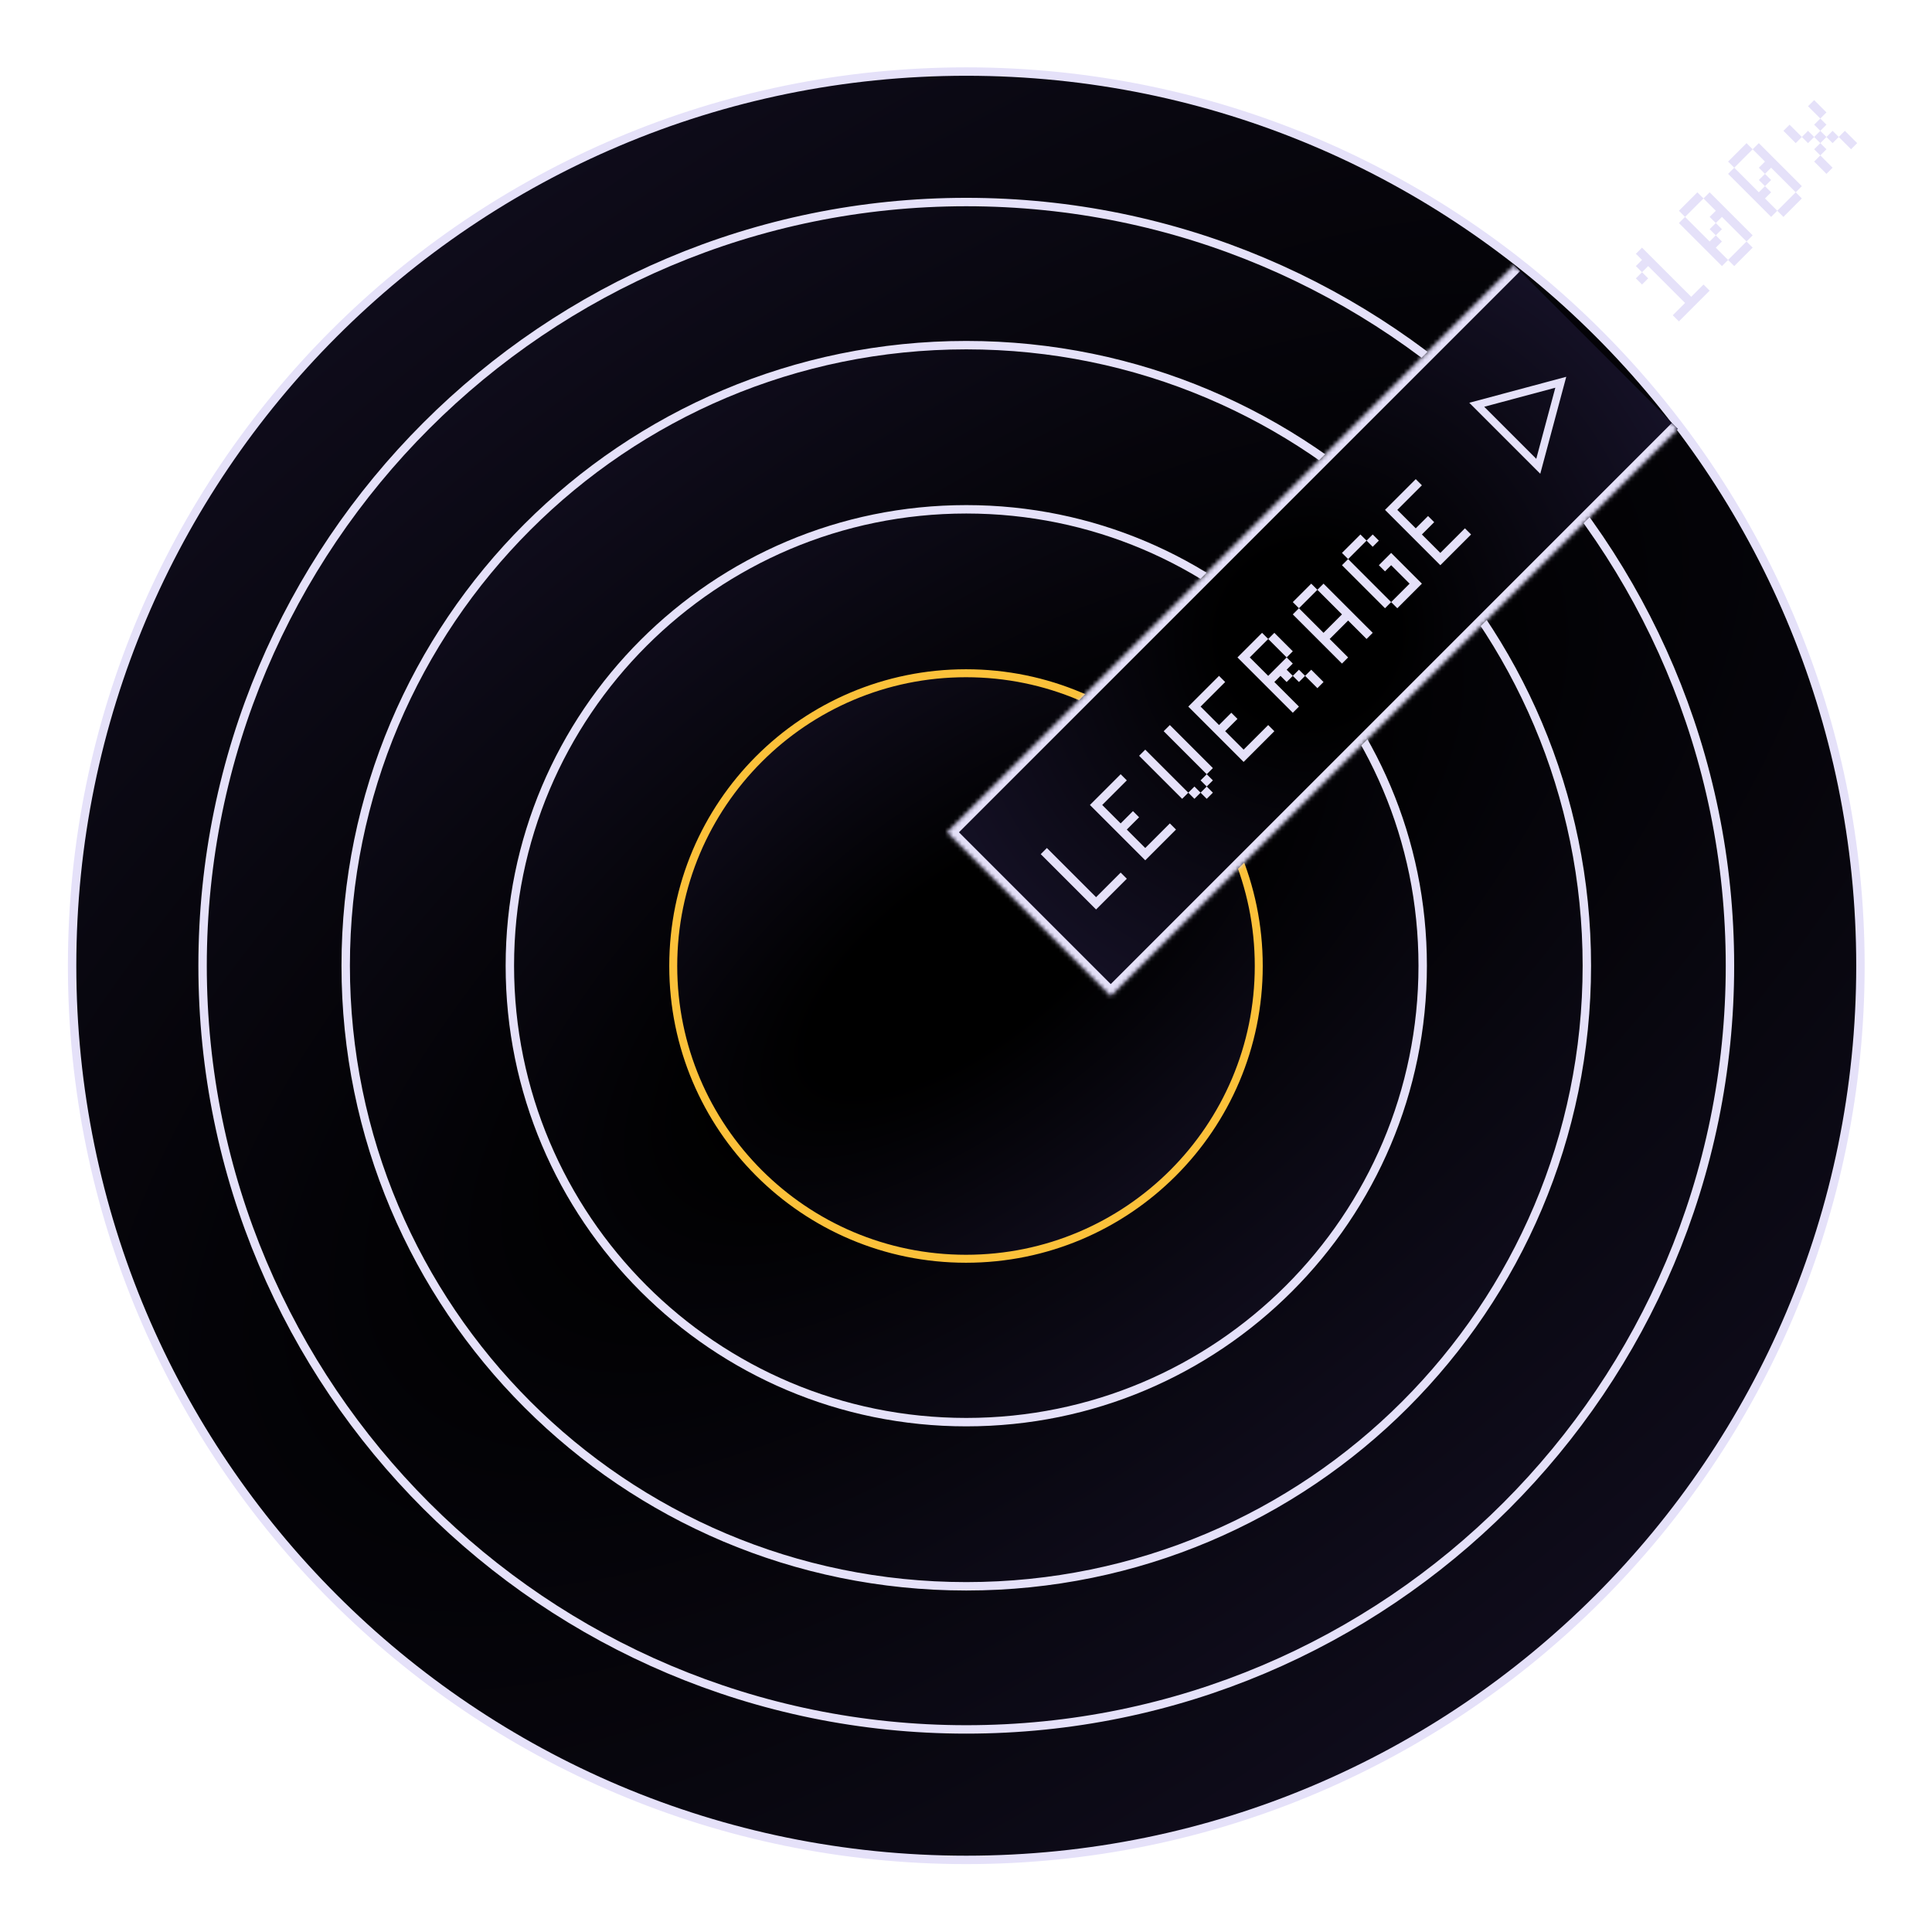 <svg width="459" height="459" viewBox="0 0 459 459" fill="none" xmlns="http://www.w3.org/2000/svg">
<g clip-path="url(#clip0_444_236)">
<path d="M229.565 441.87C112.24 441.87 17.13 346.76 17.13 229.435C17.13 112.11 112.24 17 229.565 17C346.89 17 442 112.11 442 229.435C442 346.76 346.89 441.87 229.565 441.87Z" fill="url(#paint0_radial_444_236)" stroke="#E5E1F9" stroke-width="2"/>
<path d="M229.565 410.87C129.361 410.87 48.13 329.639 48.13 229.435C48.13 129.231 129.361 48 229.565 48C329.769 48 411 129.231 411 229.435C411 329.639 329.769 410.87 229.565 410.87Z" fill="url(#paint1_radial_444_236)" stroke="#E5E1F9" stroke-width="2"/>
<path d="M229.565 376.87C148.139 376.87 82.13 310.861 82.13 229.435C82.13 148.009 148.139 82 229.565 82C310.991 82 377 148.009 377 229.435C377 310.861 310.991 376.87 229.565 376.87Z" fill="url(#paint2_radial_444_236)" stroke="#E5E1F9" stroke-width="2"/>
<path d="M229.565 337.87C169.678 337.87 121.13 289.322 121.13 229.435C121.13 169.548 169.678 121 229.565 121C289.452 121 338 169.548 338 229.435C338 289.322 289.452 337.87 229.565 337.87Z" fill="url(#paint3_radial_444_236)" stroke="#E5E1F9" stroke-width="2"/>
<path d="M229.5 299.053C191.087 299.053 159.947 267.913 159.947 229.5C159.947 191.087 191.087 159.947 229.5 159.947C267.913 159.947 299.053 191.087 299.053 229.5C299.053 267.913 267.913 299.053 229.5 299.053Z" fill="url(#paint4_radial_444_236)" stroke="#FBC13A" stroke-width="1.894"/>
<mask id="path-6-inside-1_444_236" fill="white">
<path d="M225 197.732L359.732 63L398.623 101.891L263.891 236.623L225 197.732Z"/>
</mask>
<path d="M225 197.732L359.732 63L398.623 101.891L263.891 236.623L225 197.732Z" fill="url(#paint5_radial_444_236)"/>
<path d="M247.257 202.926L248.717 201.466L260.402 213.15L266.244 207.308L267.704 208.768L260.402 216.071L247.257 202.926ZM258.941 191.242L266.244 183.939L267.704 185.4L261.862 191.242L266.244 195.623L269.165 192.702L270.625 194.163L267.704 197.084L272.086 201.466L277.928 195.623L279.388 197.084L272.086 204.387L258.941 191.242ZM276.467 173.716L277.928 172.255L288.152 182.479L286.691 183.939L276.467 173.716ZM285.231 185.4L286.691 183.939L288.152 185.4L286.691 186.86L285.231 185.4ZM285.231 188.321L286.691 186.86L288.152 188.321L286.691 189.781L285.231 188.321ZM282.31 188.321L283.77 186.86L285.231 188.321L283.77 189.781L282.31 188.321ZM270.625 179.558L272.086 178.097L282.31 188.321L280.849 189.781L270.625 179.558ZM282.31 167.873L289.612 160.571L291.073 162.031L285.231 167.873L289.612 172.255L292.533 169.334L293.994 170.794L291.073 173.716L295.454 178.097L301.296 172.255L302.757 173.716L295.454 181.018L282.31 167.873ZM293.994 156.189L299.836 150.347L301.296 151.808L296.915 156.189L301.296 160.571L305.678 156.189L307.139 157.65L305.678 159.11L307.139 160.571L305.678 162.031L304.217 160.571L302.757 162.031L308.599 167.873L307.139 169.334L293.994 156.189ZM301.296 151.808L302.757 150.347L307.139 154.729L305.678 156.189L301.296 151.808ZM307.139 160.571L308.599 159.11L310.06 160.571L308.599 162.031L307.139 160.571ZM310.06 160.571L311.52 159.11L314.441 162.031L312.981 163.492L310.06 160.571ZM307.139 145.965L308.599 144.505L314.441 150.347L318.823 145.965L312.981 140.123L314.441 138.663L326.125 150.347L324.665 151.808L320.283 147.426L315.902 151.808L320.283 156.189L318.823 157.65L307.139 145.965ZM307.139 143.044L311.52 138.663L312.981 140.123L308.599 144.505L307.139 143.044ZM327.586 134.281L330.507 131.36L337.81 138.663L331.968 144.505L330.507 143.044L334.889 138.663L330.507 134.281L329.046 135.742L327.586 134.281ZM318.823 134.281L320.283 132.821L330.507 143.044L329.046 144.505L318.823 134.281ZM318.823 131.36L323.204 126.979L324.665 128.439L320.283 132.821L318.823 131.36ZM324.665 128.439L326.125 126.979L327.586 128.439L326.125 129.9L324.665 128.439ZM329.046 121.136L336.349 113.834L337.81 115.294L331.968 121.136L336.349 125.518L339.27 122.597L340.731 124.058L337.81 126.979L342.191 131.36L348.033 125.518L349.494 126.979L342.191 134.281L329.046 121.136Z" fill="#E5E1F9"/>
<path d="M350.842 96.165L370.808 90.815L365.458 110.781L350.842 96.165Z" stroke="#E5E1F9" stroke-width="1.836"/>
<path d="M225 197.732L223.586 196.318L222.172 197.732L223.586 199.147L225 197.732ZM263.891 236.623L262.477 238.038L263.891 239.452L265.305 238.038L263.891 236.623ZM226.414 199.147L361.146 64.415L358.318 61.586L223.586 196.318L226.414 199.147ZM397.209 100.477L262.477 235.209L265.305 238.038L400.037 103.305L397.209 100.477ZM265.305 235.209L226.414 196.318L223.586 199.147L262.477 238.038L265.305 235.209Z" fill="#E5E1F9" mask="url(#path-6-inside-1_444_236)"/>
<path d="M388.647 66.135L390.108 64.675L391.568 66.135L390.108 67.596L388.647 66.135ZM388.647 60.293L390.108 58.833L401.792 70.517L404.713 67.596L406.173 69.056L398.871 76.359L397.41 74.898L400.331 71.977L391.568 63.214L390.108 64.675L388.647 63.214L390.108 61.754L388.647 60.293ZM410.555 61.754L414.937 57.372L416.397 58.833L412.016 63.214L410.555 61.754ZM404.713 47.148L406.173 45.688L416.397 55.912L414.937 57.372L409.095 51.53L407.634 52.99L406.173 51.53L407.634 50.069L404.713 47.148ZM406.173 54.451L407.634 52.99L409.095 54.451L407.634 55.912L406.173 54.451ZM398.871 52.99L400.331 51.53L406.173 57.372L407.634 55.912L409.095 57.372L407.634 58.833L410.555 61.754L409.095 63.214L398.871 52.99ZM398.871 50.069L403.252 45.688L404.713 47.148L400.331 51.53L398.871 50.069ZM422.239 50.069L426.621 45.688L428.081 47.148L423.7 51.53L422.239 50.069ZM416.397 35.464L417.858 34.004L428.081 44.227L426.621 45.688L420.779 39.846L419.318 41.306L417.858 39.846L419.318 38.385L416.397 35.464ZM417.858 42.767L419.318 41.306L420.779 42.767L419.318 44.227L417.858 42.767ZM410.555 41.306L412.016 39.846L417.858 45.688L419.318 44.227L420.779 45.688L419.318 47.148L422.239 50.069L420.779 51.53L410.555 41.306ZM410.555 38.385L414.937 34.004L416.397 35.464L412.016 39.846L410.555 38.385ZM431.002 38.385L432.463 36.925L435.384 39.846L433.924 41.306L431.002 38.385ZM431.002 35.464L432.463 34.004L433.924 35.464L432.463 36.925L431.002 35.464ZM431.002 32.543L432.463 31.083L433.924 32.543L432.463 34.004L431.002 32.543ZM431.002 29.622L432.463 28.162L433.924 29.622L432.463 31.083L431.002 29.622ZM429.542 25.241L431.002 23.78L433.924 26.701L432.463 28.162L429.542 25.241ZM436.845 32.543L438.305 31.083L441.226 34.004L439.766 35.464L436.845 32.543ZM433.924 32.543L435.384 31.083L436.845 32.543L435.384 34.004L433.924 32.543ZM428.081 32.543L429.542 31.083L431.002 32.543L429.542 34.004L428.081 32.543ZM423.7 31.083L425.16 29.622L428.081 32.543L426.621 34.004L423.7 31.083Z" fill="#E5E1F9"/>
</g>
<defs>
<radialGradient id="paint0_radial_444_236" cx="0" cy="0" r="1" gradientUnits="userSpaceOnUse" gradientTransform="translate(229.565 226.471) rotate(53.001) scale(562.358 1260.17)">
<stop offset="0.104"/>
<stop offset="1" stop-color="#312859"/>
</radialGradient>
<radialGradient id="paint1_radial_444_236" cx="0" cy="0" r="1" gradientUnits="userSpaceOnUse" gradientTransform="translate(229.565 226.901) rotate(53.001) scale(480.679 1077.14)">
<stop offset="0.104"/>
<stop offset="1" stop-color="#312859"/>
</radialGradient>
<radialGradient id="paint2_radial_444_236" cx="0" cy="0" r="1" gradientUnits="userSpaceOnUse" gradientTransform="translate(229.565 227.373) rotate(53.001) scale(391.096 876.392)">
<stop offset="0.104"/>
<stop offset="1" stop-color="#312859"/>
</radialGradient>
<radialGradient id="paint3_radial_444_236" cx="0" cy="0" r="1" gradientUnits="userSpaceOnUse" gradientTransform="translate(229.565 227.915) rotate(53.001) scale(288.339 646.128)">
<stop offset="0.104"/>
<stop offset="1" stop-color="#312859"/>
</radialGradient>
<radialGradient id="paint4_radial_444_236" cx="0" cy="0" r="1" gradientUnits="userSpaceOnUse" gradientTransform="translate(229.5 228.521) rotate(53.001) scale(185.753 416.247)">
<stop offset="0.104"/>
<stop offset="1" stop-color="#312859"/>
</radialGradient>
<radialGradient id="paint5_radial_444_236" cx="0" cy="0" r="1" gradientUnits="userSpaceOnUse" gradientTransform="translate(310.876 150.747) rotate(-57.271) scale(205.161 198.656)">
<stop offset="0.104"/>
<stop offset="1" stop-color="#312859"/>
</radialGradient>
<clipPath id="clip0_444_236">
<rect width="459" height="459" fill="white"/>
</clipPath>
</defs>
</svg>
